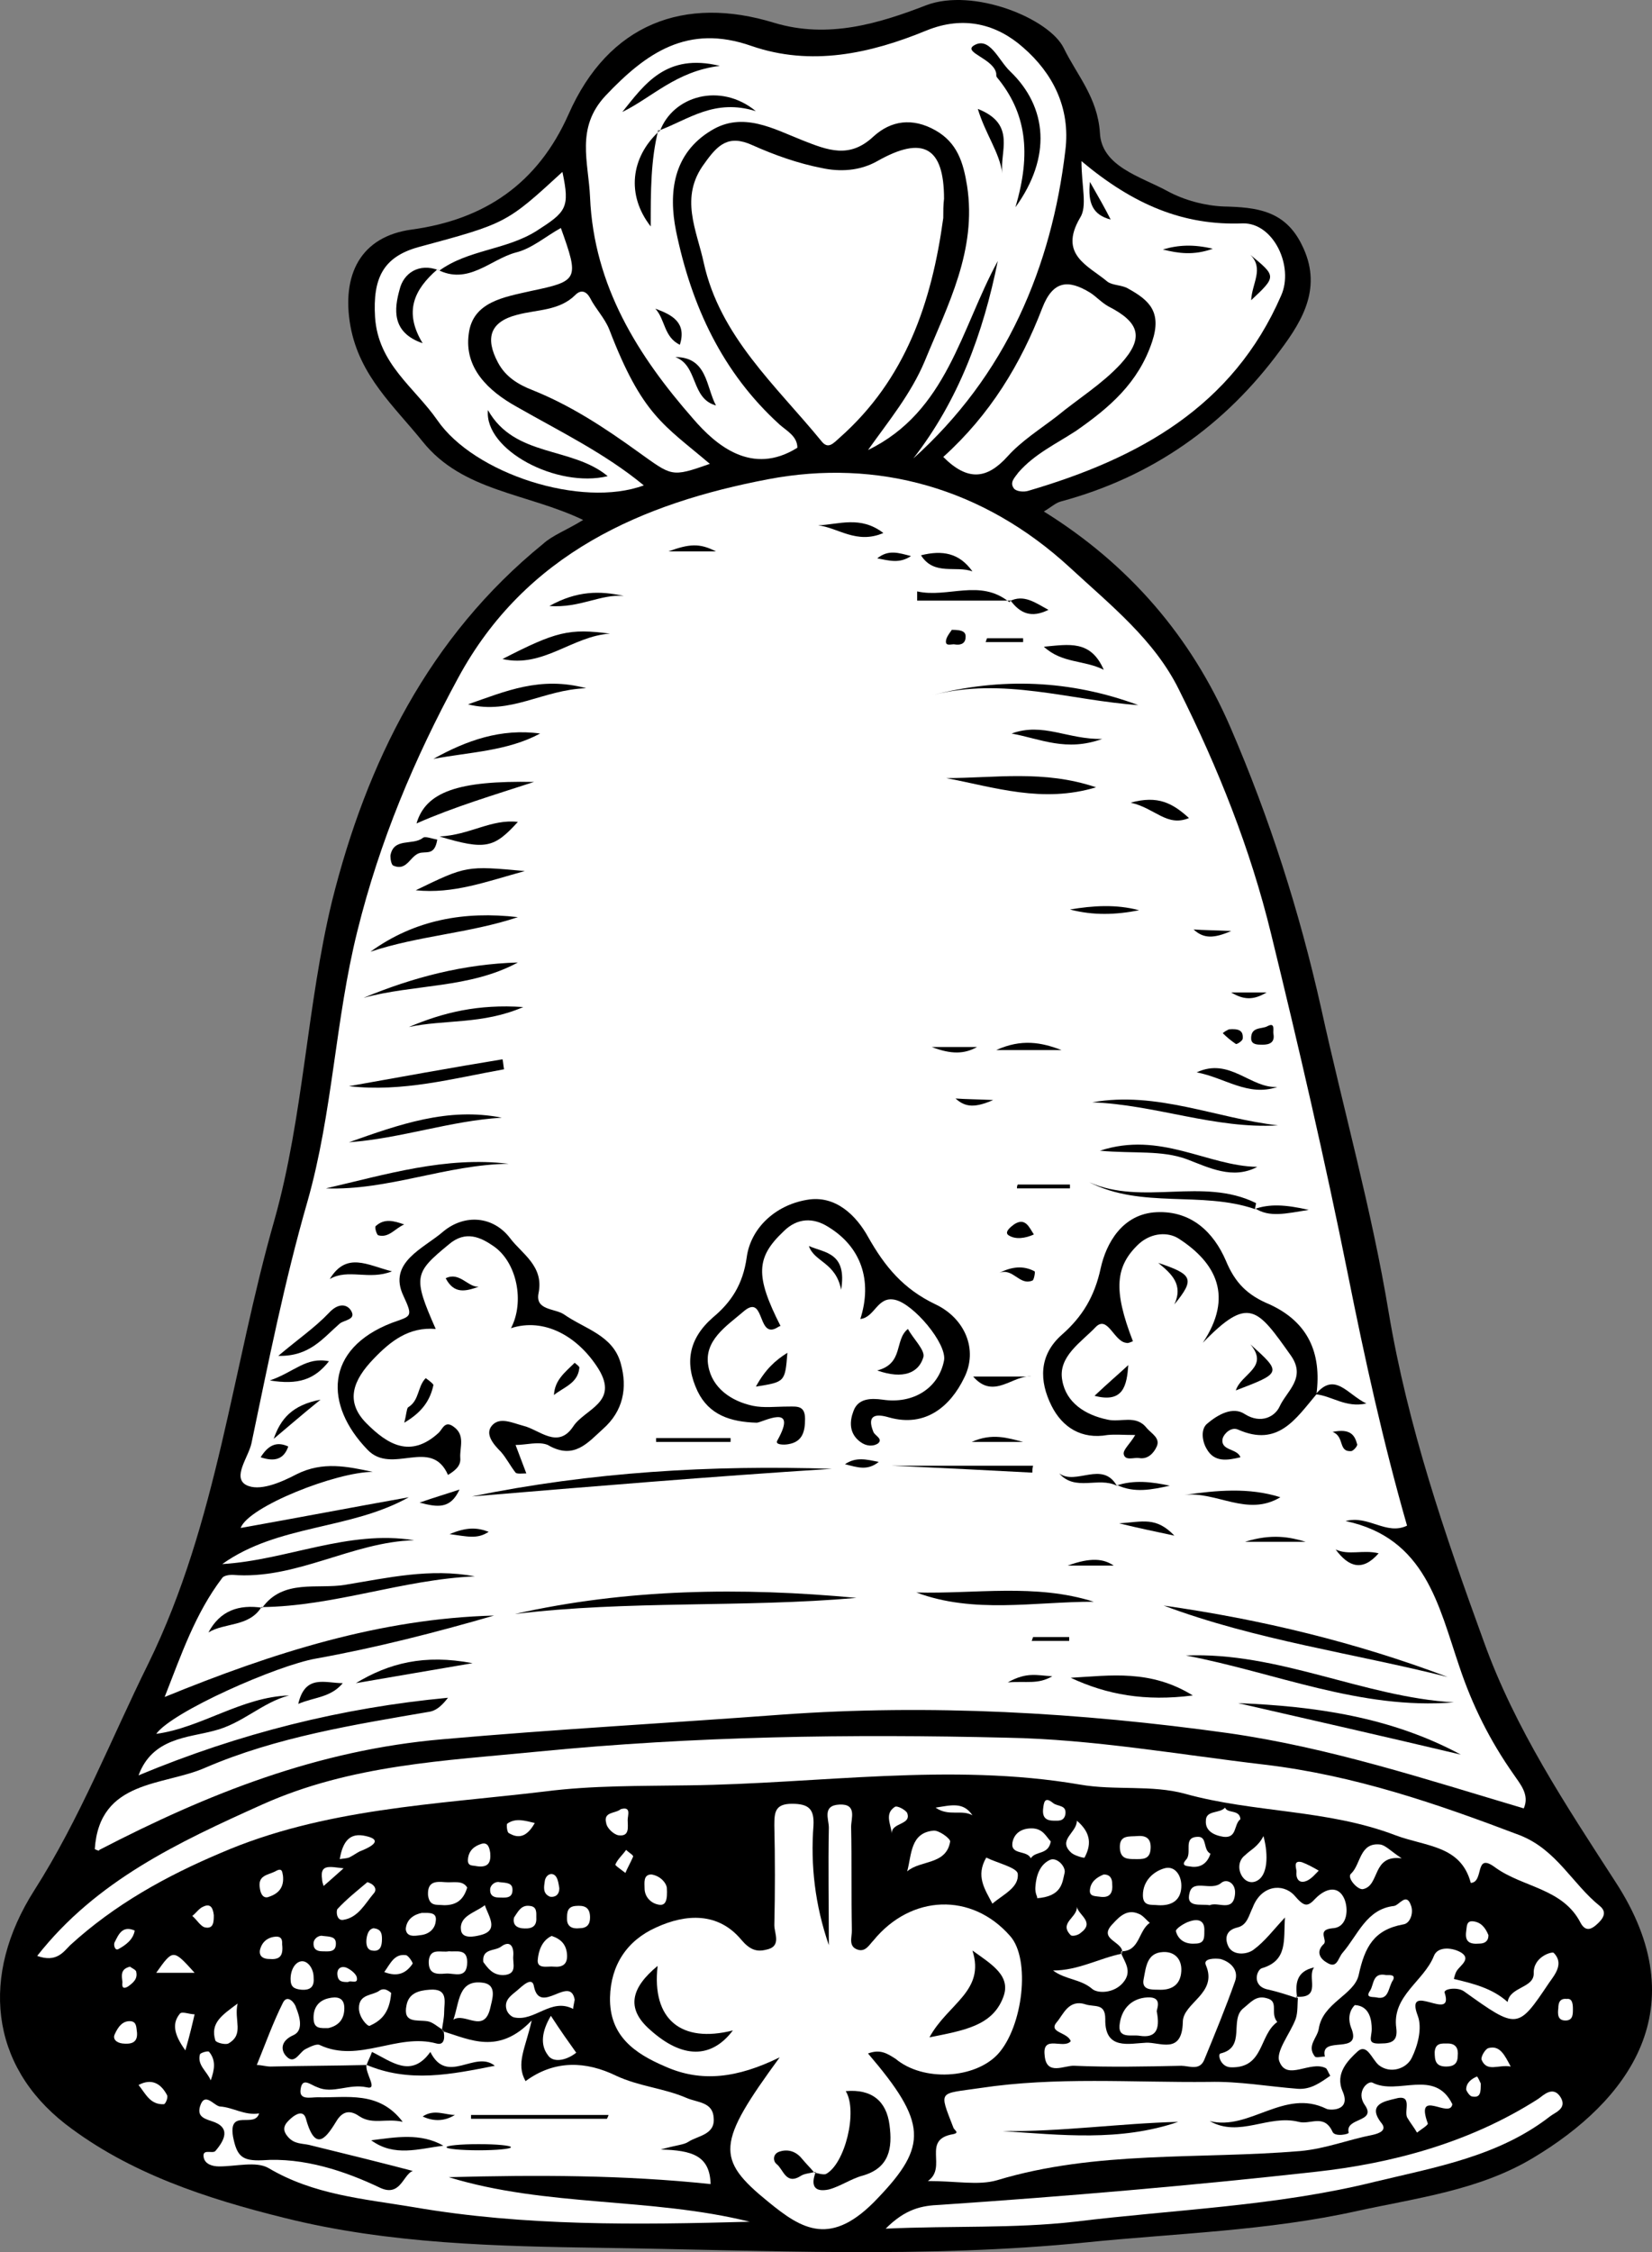 <?xml version="1.0" encoding="UTF-8" standalone="no"?>
<svg
   xmlns:dc="http://purl.org/dc/elements/1.1/"
   xmlns:cc="http://creativecommons.org/ns#"
   xmlns:rdf="http://www.w3.org/1999/02/22-rdf-syntax-ns#"
   xmlns:svg="http://www.w3.org/2000/svg"
   xmlns="http://www.w3.org/2000/svg"
   xmlns:sodipodi="http://sodipodi.sourceforge.net/DTD/sodipodi-0.dtd"
   xmlns:inkscape="http://www.inkscape.org/namespaces/inkscape"
   inkscape:version="1.0 (4035a4f, 2020-05-01)"
   height="293.131"
   width="215.145"
   sodipodi:docname="bell.svg"
   xml:space="preserve"
   viewBox="0 0 215.145 293.131"
   y="0px"
   x="0px"
   id="Layer_1"
   version="1.1"><rect x="0" y="0" width="215.145" height="293.131" fill="#808080" stroke="none"/><defs
   id="defs6377" /><sodipodi:namedview
   inkscape:current-layer="Layer_1"
   inkscape:window-maximized="0"
   inkscape:window-y="25"
   inkscape:window-x="0"
   inkscape:cy="165.97539"
   inkscape:cx="107.84357"
   inkscape:zoom="2.52"
   fit-margin-bottom="0"
   fit-margin-right="0"
   fit-margin-left="0"
   fit-margin-top="0"
   showgrid="false"
   id="namedview6375"
   inkscape:window-height="480"
   inkscape:window-width="820"
   inkscape:pageshadow="2"
   inkscape:pageopacity="0"
   guidetolerance="10"
   gridtolerance="10"
   objecttolerance="10"
   borderopacity="1"
   bordercolor="#666666"
   pagecolor="#ffffff" />
<style
   id="style5974"
   type="text/css">
  .st0{fill:#FFFFFF;}
  .st1{fill:#000000;}
</style>
<g
   transform="translate(-42.156,-34.025)"
   id="g6372">
	<g
   id="g6370">
		<path
   id="path5976"
   d="M 118.1,101.7 C 110.8,98.2 102.4,98 97.2,91.5 93.5,86.9 89,83 87.8,76.5 c -1.2,-6.7 1.3,-11.7 8,-12.6 9.5,-1.3 16.4,-6 20.4,-15 5.2,-11.8 15.1,-15.5 26.8,-11.9 7,2.1 13.6,0.1 19.8,-2.3 6.1,-2.3 16,1.7 17.9,5.6 1.7,3.5 4.4,6.4 4.7,11 0.2,4.4 5.3,5.7 8.8,7.6 2.2,1.2 4.9,1.9 7.3,2 4.3,0.1 8,0.5 10.2,5 2.7,5.4 0.2,9.7 -2.8,13.7 -7.2,9.8 -16.7,16.5 -28.6,19.7 -0.7,0.2 -1.2,0.7 -2.2,1.3 11.1,6.9 19.2,16.3 24.3,28.1 5.1,11.8 9,24 11.8,36.5 2.9,13.2 6.6,26.3 8.8,39.6 2.5,14.9 7.3,28.9 12.4,42.9 4.1,11.4 10.7,21.3 17.1,31.2 10.8,16.5 1.7,28.6 -10.7,36 -7,4.2 -15.1,5.2 -22.9,6.9 -11.7,2.6 -23.6,2.9 -35.4,4.1 -20.9,2.1 -41.9,1 -62.8,0.7 -13.8,-0.2 -27.9,-0.5 -41.5,-3.9 -10.1,-2.5 -20.2,-5.8 -28.5,-12.2 -9.9,-7.7 -11.1,-19.4 -4.1,-30.4 6,-9.4 10,-19.7 14.9,-29.6 9,-18.4 10.9,-38.5 16.4,-57.7 3.8,-13.5 4.2,-27.9 7.5,-41.5 4.5,-18 12.6,-34.4 27.5,-46.5 1.2,-1.1 3.1,-1.8 5.2,-3.1 z"
   class="st1" />
		<path
   id="path5978"
   d="m 54.5,274.7 c 0.6,-9.1 9,-8.2 14.4,-10.6 9.3,-4 19.4,-5.6 29.3,-7.3 0.9,-0.2 1.6,-0.9 2.3,-1.8 -13.8,1.3 -27.1,4.6 -40.3,10.1 1.8,-4.9 6.5,-4.9 9.8,-5.8 3.7,-0.9 6.3,-3.7 9.8,-4.6 -6.2,0.2 -11.4,4.2 -17.3,5 2.1,-2.9 15.7,-8.9 20.8,-9.8 7.8,-1.4 15.6,-3.4 23.2,-5.6 -14.8,0.4 -28.7,4.8 -42.9,10.6 2.2,-5.6 4,-10.9 7.5,-15.5 0.2,-0.3 0.9,-0.4 1.3,-0.4 8.3,0.7 15.6,-4.3 23.7,-4.5 -8.6,-1.4 -16.6,2.6 -25,3.1 7.3,-5.2 16.6,-4.4 24.3,-8.7 -7.3,1.3 -14.6,2.7 -21.9,4 1,-2.8 12.5,-7.3 17.2,-7.3 -3.3,-0.7 -6.5,-1.4 -9.9,0.3 -2.1,1.1 -4.9,2.3 -6.6,1.4 -1.8,-1 0.3,-3.6 0.7,-5.4 2.2,-10.5 4.3,-21.1 7.3,-31.5 3.3,-11.6 3.6,-23.6 6.5,-35.2 2.9,-11.7 7.4,-22.4 13.1,-32.9 8.8,-16.3 24.1,-22.8 40.4,-25.9 14.2,-2.7 28,1.1 39.3,11.5 5.3,4.9 11,9.4 14.2,15.9 5.1,10.2 9.3,20.7 12,31.8 3.6,14.7 7,29.4 10,44.3 2.2,11 4.6,21.9 7.7,32.7 -2.7,1.3 -5,-1.4 -8,-0.6 10.4,2.2 12.1,11 14.8,18.9 1.7,5.1 4,9.7 7.1,14.1 0.8,1.2 2.1,2.6 1.3,4.4 -12.8,-3.8 -25.2,-7.9 -38.5,-9.8 -19.4,-2.7 -38.9,-3.8 -58.2,-2.4 -14.7,1.1 -29.4,1.9 -44.1,3.2 -16.3,1.4 -30.6,7.1 -44.7,14.4 0,0.2 -0.4,0 -0.6,-0.1 z"
   class="st0" />
		<path
   id="path5980"
   d="m 155.2,92.6 c 2.7,-3.8 5.6,-7.3 7.4,-11.6 3,-7.3 6.8,-14.4 5.5,-22.8 -0.5,-3.1 -1.3,-5.6 -4.1,-7.2 -3,-1.7 -5.8,-1.3 -8.1,0.8 -3.1,2.9 -5.9,1.8 -9.2,0.5 -3.8,-1.5 -7.8,-3.8 -11.9,-1.3 -5,3 -5.6,8.1 -4.6,13.1 2,9.7 6,18.4 13.5,25.2 0.9,0.8 2.3,1.5 2.3,3 C 140.1,96 135.4,92 132.4,88.5 125.3,80.4 119.5,71.3 119,59.7 c -0.2,-4.6 -1.9,-9 2,-13.2 5.3,-5.6 10.7,-9.4 19,-6.5 7.8,2.7 15.5,1 22.8,-2 4.9,-2 9.2,-0.8 12.6,2.2 3.8,3.3 6.2,7.8 5.5,13.4 -0.9,7.6 -2.8,14.8 -6,21.6 -3.3,7 -7.9,13.2 -13.8,18.5 5.9,-7.6 9.1,-16.3 11,-25.7 -4.8,8.8 -6.6,19.6 -16.9,24.6 z"
   class="st0" />
		<path
   id="path5982"
   d="m 155.2,301.3 c 7.7,9 7.8,12 1.3,18.8 -6.1,6.5 -9.9,4.1 -14.3,0.5 -6.9,-5.6 -6.7,-7.6 1.5,-18.8 -5.5,2.7 -10.2,3.3 -14.9,1.2 -4,-1.7 -7.3,-4 -7.2,-9 0.1,-4.2 2.2,-7.4 6,-9.1 3.9,-1.8 8.1,-2 11.1,1.6 1.1,1.3 2,1.6 3.2,1.3 2.1,-0.4 1.1,-2.1 1.1,-3.2 0.1,-4.3 0.1,-8.7 0,-13 0,-1.7 0.1,-2.8 2.3,-2.8 2.2,0 2.9,0.7 2.8,2.8 -0.4,5.2 0.2,10.4 2,15.6 0,-5.1 -0.1,-10.2 0,-15.3 0,-1.1 -0.9,-2.9 1.4,-3 2.3,-0.1 1.5,1.8 1.5,2.9 0.1,4.5 0,9 0.1,13.5 0,0.9 -0.5,2.1 0.8,2.5 1,0.3 1.5,-0.7 2,-1.2 4.9,-6 12.8,-6.3 17.8,-0.6 2.7,3 1.7,11.8 -1.6,15.4 -3,3.2 -9.7,3.6 -13.3,0.6 -1.1,-0.7 -2,-1.3 -3.6,-0.7 z"
   class="st0" />
		<path
   id="path5984"
   d="m 47,288.6 c 7.7,-9.8 18.4,-14.8 29.3,-19.7 11.6,-5.2 23.8,-5.7 36,-6.9 20.3,-2 40.6,-2.3 61,-1.8 11.2,0.2 22.4,2.2 33.5,3.5 11.8,1.4 22.5,5.1 33.3,9.2 4.8,1.9 6.8,6.3 10.4,9.2 1.1,0.9 0.3,1.8 -0.5,2.5 -0.7,0.6 -1.4,0.8 -2,-0.3 -2.3,-4.5 -7.5,-4.6 -11.1,-7.2 -2.8,-2.1 -1.4,1.9 -3.2,2 -1.3,-4.9 -5.8,-4.7 -9.8,-6.2 -8.9,-3.4 -18.4,-2.9 -27.4,-5.4 -4.4,-1.2 -9.1,-0.4 -13.7,-1.2 -16.9,-2.9 -34,-0.1 -51,0.1 -6.2,0.1 -12.5,0 -18.7,0.8 -14.2,1.7 -28.8,2.2 -42.2,8 -7.1,3 -13.8,6.7 -19.6,12 -0.9,0.9 -1.8,2.3 -4.3,1.4 z"
   class="st0" />
		<path
   id="path5986"
   d="m 165,62.4 c -1.5,11 -4.9,21 -13.5,28.6 -0.8,0.7 -1.5,1.6 -2.4,0.4 -5.9,-7.2 -13.2,-13.6 -15.3,-23.2 -0.9,-4.2 -3.2,-8.5 0.1,-12.9 1.7,-2.4 3.1,-3.8 6.2,-2.4 2.9,1.3 6,2.4 9.1,3 2.3,0.5 4.9,0.4 7.2,-0.9 6,-3.4 8.7,-1.8 8.7,4.9 -0.1,0.8 -0.1,1.6 -0.1,2.5 z"
   class="st0" />
		<path
   id="path5988"
   d="m 89.9,302.8 c -4.2,0.1 -8.3,0.1 -12.5,0.2 -0.6,0 -1.2,-0.2 -1.8,-0.2 1.1,-2.7 2.1,-5.5 3.4,-8.1 0.6,-1.2 1.6,0.1 1.7,0.6 0.5,1.2 1,3 -0.3,3.6 -1.6,0.7 -1.7,1.8 -1.1,2.6 1.2,1.5 1.8,-0.4 2.7,-0.8 0.6,-0.3 1.4,-0.7 1.8,-0.5 5.1,2.4 10.1,-1.6 15.2,-0.2 1.1,0.3 1.1,-0.9 0.9,-1.7 l -0.1,0.1 c 3.6,1.1 7.3,3.1 11.6,-1.4 -0.8,3.6 -2.1,5.6 -0.8,7.9 3.8,-2.8 7.9,-2.6 11.8,-0.7 3,1.4 6.2,1.6 9.2,2.9 1.4,0.6 3.4,0.5 3.5,2.6 0.2,2.2 -2.1,2.3 -3.3,3.1 -0.6,0.4 -1.5,0.4 -3.6,1 4.1,0.1 6.4,0.8 6.5,4.5 -11.3,-1.2 -22.7,-1.2 -34.1,-0.9 12.7,3.9 26.3,2.6 39.2,5.8 -14.7,0.4 -29.3,0.6 -43.8,-1.9 -6.6,-1.1 -13,-1.6 -18.9,-5.1 -1.6,-0.9 -4.2,-0.2 -6.4,-0.2 -0.9,0 -1.8,-0.3 -2,-1.1 -0.3,-1.3 1.1,-0.5 1.5,-0.9 1.2,-1.4 2.1,-3.1 -0.5,-3.9 -1.3,-0.4 -1.8,-0.8 -1.5,-1.9 0.6,-2 1.8,-0.1 2.6,0 1.7,0.1 3.2,1.2 5.1,0.9 -0.6,2 -4,-0.7 -3.4,3 0.5,2.6 1.2,3.2 3.8,3.1 5.4,-0.4 10.8,1.4 15.4,3.6 3.3,1.5 3,-3.6 5.4,-1.9 -4.9,-1.3 -9.8,-2.5 -14.7,-3.7 -0.9,-0.2 -1.9,-0.1 -2.7,-1 -1,-1.1 -0.4,-1.8 0.4,-2.5 0.7,-0.6 1.6,-1 1.9,0.1 1.3,4.7 2.8,2.2 4.1,0.1 0.9,-1.3 1.9,-1.1 2.9,-0.4 1.7,1.1 3.5,0.2 5.6,0.7 -3.1,-4.1 -7.3,-3.1 -11.1,-3.2 -0.9,0 -2.4,0.4 -2.2,-1 0.2,-1.7 1.3,-0.6 2.2,-0.3 2,0.9 4.1,-0.5 6.4,0 1.6,0.4 -0.3,-1.9 0,-3 4.3,1 8.8,0.6 13.2,0.8 -4.6,-0.3 -8.9,-0.1 -13.2,-0.7 z"
   class="st0" />
		<path
   id="path5990"
   d="m 211.1,294.1 c -1.2,-0.4 -2.4,-0.8 -3.7,-1.1 -2.3,-0.4 -1.6,-2.6 -0.9,-2.8 3.4,-1 2.8,-3.7 3,-6.6 -1.5,1.6 -2.6,3.1 -4.1,4.2 -0.8,0.6 -2.5,0.8 -3.2,-0.3 -0.5,-0.9 -0.6,-2.2 1.1,-2.6 1.3,-0.3 1.5,-1.6 2,-2.6 1.1,-2.9 3.9,-3.2 5.4,-1.6 1.3,1.5 1.7,1.6 2.8,0.4 1.3,-1.3 2.9,-1.7 3.7,0 0.6,1.3 0.5,3.8 -1.5,3.9 -2.2,0.2 -0.5,1.6 -1.2,2.1 -1,1 -0.4,1.9 0.5,2.4 1.3,0.8 1.4,-0.6 2,-1.3 2,-2.3 3.1,-5.7 6.7,-6.1 0.7,-0.1 1.6,-1.8 2.2,-0.1 0.4,1 -0.1,2.4 -1,2.5 -3.8,0.7 -5,2.9 -5.8,6.6 -0.6,2.6 -4.7,3.6 -5.2,7 -0.2,1.2 -1.6,2.2 -0.5,3.6 0.2,0.2 0.8,0 1.3,0 -0.7,-2.9 5,0 3.4,-3.8 -0.3,-0.8 -0.4,-2 0.5,-2.9 2,0.1 2.2,2.1 2.2,3.1 0,1.2 -0.7,2 1.2,1.9 1.5,0 2.2,-0.4 2,-2 -0.6,-4.2 3.6,-6.1 4.9,-9.4 0.5,-1.3 2.5,-1.1 3.6,-0.4 1.2,0.8 -0.1,1.6 -0.6,2.3 -0.2,0.3 -0.3,0.7 -0.4,1.1 2.5,0.6 5,1.2 7,3 0.3,-2 3.4,-1.8 3.4,-3.7 -0.1,-2.2 2.4,-2.9 2.6,-2.7 1.4,1.4 0.1,2.9 -0.6,3.9 -4.1,6.1 -4.1,6.1 -11.1,1.1 -0.9,-0.6 -2.7,-0.3 -2.5,0.2 1.3,4 -5.3,-1.7 -3.5,3 0.6,1.6 0,3.9 -0.8,5.5 -0.7,1.4 -2.8,2.1 -4.3,0.9 -0.9,-0.8 -1.5,-2.8 -2.7,-1.8 -1.3,1.2 -3,2.9 -2,5.2 1.2,2.7 -1.8,2.5 -2.1,2.3 -5.5,-2.7 -10,2.9 -15.2,1.6 3.9,2.2 7.6,-0.9 11.6,0.1 1.5,0.4 3.3,-1.1 4.4,1.3 0.3,0.7 2.2,0.3 2.1,0.1 -0.5,-2 3.7,-1.3 2.1,-3.6 -1.2,-1.7 0.4,-3.2 1,-2.9 3.3,1.7 8.1,-1.9 10.4,2.8 -0.3,2 -4.9,-2.2 -3.2,2.5 0.1,0.2 -0.9,0.8 -1.4,1.2 -0.4,-0.7 -0.9,-1.3 -1.3,-2 -0.4,-0.9 0.8,-3.1 -1.6,-2.4 -1.2,0.3 -3.7,0.7 -1.7,3.2 0.7,0.9 -0.3,1.3 -1.2,1.5 -3.1,0.6 -6.1,1.8 -9.4,2.1 -13.2,1.1 -26.6,-0.1 -39.5,3.8 -2.4,0.7 -5.3,0.1 -9,0.1 2.6,-1.8 -0.9,-5.4 3.3,-6.1 0.9,-0.2 0.1,-0.5 0,-0.9 -1.9,-4.9 -1.9,-4.3 3.5,-5.1 9.9,-1.5 19.8,-0.7 29.8,-0.8 3.9,-0.1 7.7,0.6 11.6,0.9 1.7,0.1 2.9,-0.8 4.2,-1.7 -0.3,-0.5 -0.4,-0.9 -0.6,-1 -2,-1 -5,1.7 -6,-0.8 -0.6,-1.3 1.4,-3.7 2.1,-5.6 0.3,-0.9 0.2,-1.9 0.3,-2.9 0.5,-0.4 0.9,-0.8 1,-1.4 -0.4,0.6 -0.7,1.1 -1.1,1.6 z"
   class="st0" />
		<path
   id="path5992"
   d="m 183,55 c 6.8,5.7 13.3,8.4 21,8.1 4,-0.1 6.7,5.6 5,9.4 -6.3,14.5 -18.6,21.2 -32.9,25.4 -0.6,0.2 -1.6,0.1 -1.9,-0.3 -0.6,-0.8 0.1,-1.4 0.6,-2.1 2.1,-2.4 4.9,-3.7 7.5,-5.4 4.3,-3 8.1,-6.2 9.9,-11.6 1.3,-3.9 -0.4,-5.4 -3.1,-6.9 -0.8,-0.5 -2,-0.4 -2.7,-0.9 -2.5,-2.1 -6.4,-3.5 -3.6,-8.3 1,-1.5 0.2,-4.1 0.2,-7.4 z"
   class="st0" />
		<path
   id="path5994"
   d="m 99.1,69.1 c 4,2.1 6.9,-1.3 10.2,-2.2 2.1,-0.5 3.9,-2.1 5.9,-3.2 2.4,6.7 2.3,6.9 -3.9,8.2 -3.5,0.8 -7.6,1.4 -8.1,5.6 -0.6,4.4 2.5,7.4 6.3,9.5 5.6,3.2 11.4,6 16.5,10.2 -8.1,3 -22.1,-1.5 -26.9,-8.5 -3,-4.3 -7.7,-7.3 -8.1,-13.4 -0.3,-5 1,-7.8 5.6,-9.1 11.5,-3.1 11.5,-3.1 18.8,-9.8 1,4.7 0.5,5.2 -3.4,7.7 -4,2.5 -8.9,2.4 -12.7,5.2 -2.9,0.7 -4.6,2.3 -4.2,6.3 -0.2,-3.9 1.5,-5.5 4,-6.5 z"
   class="st0" />
		<path
   id="path5996"
   d="m 157.5,324.1 c 2.6,-2.6 4.7,-3 7.1,-3.1 16.3,-1.1 32.7,-2.5 48.9,-4.3 10,-1.1 20.1,-3.8 29,-9.5 0.6,-0.4 1.9,-1.8 2.9,-0.2 0.9,1.5 -0.8,2 -1.4,2.5 -6.7,5.2 -14.9,6.6 -22.8,8.5 -12.9,3.2 -26.1,3.6 -39.1,5.2 -8,0.9 -15.8,0.5 -24.6,0.9 z"
   class="st0" />
		<path
   id="path5998"
   d="m 134.6,94.4 c -5.1,1.8 -4.9,1.6 -9.4,-1.6 -4.3,-3.1 -8.7,-6 -13.7,-8 -1.8,-0.7 -3.5,-1.7 -4.5,-3.6 -1.7,-3.2 -1,-5.3 2.5,-6.2 2.6,-0.7 5.5,-0.5 7.6,-2.6 0.7,-0.7 1.4,-0.5 1.9,0.4 0.7,1.4 1.9,2.6 2.5,4.1 4.3,11.2 7.1,12.4 13.1,17.5 z"
   class="st0" />
		<path
   id="path6000"
   d="m 165,93.5 c 6.1,-5.5 10.1,-12.1 12.9,-19.4 1.4,-3.6 3.4,-3.7 6.2,-2 0.8,0.5 1.5,1.3 2.4,1.8 4.1,2.1 4.7,4.1 1.6,7.5 -2.4,2.6 -5.5,4.5 -8.3,6.8 -2.2,1.7 -4.6,3.2 -6.4,5.2 -2.7,3 -5.2,3.3 -8.4,0.1 z"
   class="st0" />
		<path
   id="path6002"
   d="m 181.6,299.7 c -0.4,-1.2 -3,-1.1 -1.8,-2.5 0.8,-0.9 1.5,-3 3.7,-2.3 1.2,0.4 2.6,-0.2 2.6,1.9 -0.1,4.1 3.1,3.2 5.3,3.1 1.8,-0.1 4.7,1.6 4.8,-2.7 0,-2.5 4.6,-3.7 3,-7.4 -0.4,-0.9 1.2,-0.9 1.9,-0.8 1.4,0.4 2.4,1.5 1.9,2.9 -1.2,3.4 -2.6,6.8 -4,10.2 -0.6,1.5 -2,0.8 -3,0.8 -4.6,0.1 -9.3,0.2 -13.9,0 -1.3,-0.1 -3.7,1.4 -3.9,-1.4 -0.3,-2.7 2.5,-0.7 3.4,-1.8 z"
   class="st0" />
		<path
   id="path6004"
   d="m 208.5,297.2 c -2.4,1.7 -1.7,6 -6,5.9 -1.4,0 -1.8,-1.7 -1.4,-1.8 3.4,-0.8 1.1,-4.4 3,-5.9 0.9,-0.7 1.6,-1.7 3,-1.3 1.7,0.4 0.4,1.9 1.4,3.1 z"
   class="st0" />
		<path
   id="path6006"
   d="m 188.1,288.1 c 0.5,1.3 1.6,2.5 0.3,4 -1.2,1.4 -3.3,1.4 -4,0.8 -1.5,-1.3 -3.5,-1.2 -5.1,-2.4 3.3,0 6,-1.6 9,-2.2 z"
   class="st0" />
		<path
   id="path6008"
   d="m 117,294.3 c -0.1,0.6 -0.2,0.9 -0.2,1.2 -2.9,-1.5 -5,1.7 -7.7,1.1 -0.4,-0.1 -0.9,-0.6 -1,-1.1 -0.3,-1.2 0.7,-1.8 1.4,-2.4 0.7,-0.6 2,-1.9 2.2,-0.5 0.8,3.8 4.7,-1.6 5.3,1.7 z"
   class="st0" />
		<path
   id="path6010"
   d="m 192.8,295.8 c 0.5,2.5 -0.2,3.5 -2.2,3.2 -1.1,-0.2 -3,0.5 -2.6,-1.7 0.3,-1.9 1.6,-3.2 3.6,-3.3 2,-0.1 1.2,1.5 1.2,1.8 z"
   class="st0" />
		<path
   id="path6012"
   d="m 101.2,296.9 c 0.8,-2.2 0.6,-5.3 3.9,-4.8 1.9,0.3 1.1,2.3 0.9,3.3 -0.8,3.4 -3.3,0.5 -4.8,1.5 z"
   class="st0" />
		<path
   id="path6014"
   d="m 193,293 c -1,0 -2.2,0 -1.9,-1.4 0.3,-1.5 0.4,-3.4 2.5,-3.5 1.5,-0.1 2.5,0.9 2.4,2.5 -0.1,1.8 -1.3,2.5 -3,2.4 z"
   class="st0" />
		<path
   id="path6016"
   d="m 99.8,298.2 c -0.7,-0.4 -1.3,-1 -2,-1.1 -1.4,-0.2 -3.2,0.3 -2.7,-2.1 0.3,-1.5 1.5,-1.9 3,-2 2.5,-0.2 1.9,1.6 1.9,2.9 0,0.8 -0.2,1.6 -0.3,2.4 0,0 0.1,-0.1 0.1,-0.1 z"
   class="st0" />
		<path
   id="path6018"
   d="m 193,282 c -0.9,-0.1 -2,0.2 -2,-1.3 0,-1.9 1.4,-3.1 2.8,-3.5 1.4,-0.4 2.3,1 2.2,2.5 -0.1,1.7 -1.3,2.4 -3,2.3 z"
   class="st0" />
		<path
   id="path6020"
   d="m 160.3,277.6 c 0.6,-2.2 0.4,-5 3.4,-5.3 0.7,-0.1 2.2,1 2.2,1.4 -0.5,3.1 -3.9,2.4 -5.6,3.9 z"
   class="st0" />
		<path
   id="path6022"
   d="m 171.4,281.8 c -1,-1.9 -2.2,-3.6 -0.8,-6 1.4,0.7 4,1.3 4.1,2.1 0.2,1.8 -1.9,2.7 -3.3,3.9 z"
   class="st0" />
		<path
   id="path6024"
   d="m 224.7,275.9 c -3.9,-0.5 -2.8,3.5 -5,4 -0.7,0.2 -2.2,-1.5 -1.6,-2 1.3,-1.2 1.1,-4.1 3.8,-3.8 0.7,0.1 1.3,0.8 2.8,1.8 z"
   class="st0" />
		<path
   id="path6026"
   d="m 188.3,288.2 c 0.2,-1.5 -3.3,-1.7 -1.2,-3.8 0.9,-1 1.9,-1.9 3.3,-1.3 0.6,0.2 1,0.8 1.5,1.2 -1.5,1 -1.3,3.7 -3.7,3.7 -0.1,0.1 0.1,0.2 0.1,0.2 z"
   class="st0" />
		<path
   id="path6028"
   d="m 199.7,282 c -1.2,-0.2 -3.2,0.4 -2.6,-1.7 0.5,-1.7 2.8,-0.1 4.1,-1.2 0.7,-0.6 1.9,0 1.8,1.4 -0.2,2.5 -2.2,1 -3.3,1.5 z"
   class="st0" />
		<path
   id="path6030"
   d="m 113.9,296.4 c 1.3,2 2.3,3.4 3.3,4.8 -1.4,1.1 -3.1,1.3 -3.7,0.3 -1,-1.3 -0.8,-3.1 0.4,-5.1 z"
   class="st0" />
		<path
   id="path6032"
   d="m 177.1,281.1 c 0.4,0 -0.2,-0.4 -0.1,-1.5 0.1,-1.5 0.6,-2.9 1.9,-3.5 0.9,-0.4 2.1,0.9 1.9,1.7 -0.3,1.2 -0.3,3.1 -3.7,3.3 z"
   class="st0" />
		<path
   id="path6034"
   d="m 100.6,288 c 1,0.1 2.4,-0.4 2.4,1.4 0,2.3 -1.7,1.4 -2.8,1.5 -1.2,0.1 -2.3,0.1 -2.2,-1.7 0.2,-1.7 1.6,-1 2.6,-1.2 z"
   class="st0" />
		<path
   id="path6036"
   d="m 206.7,273 c 0.7,2.6 0.5,5.1 -0.8,5.8 -1.8,1 -3.3,-2 -1.6,-3.3 0.7,-0.7 1.7,-1.1 2.4,-2.5 z"
   class="st0" />
		<path
   id="path6038"
   d="m 93.1,293.4 c -0.2,2.8 -1.5,3.7 -2.8,4.3 -0.3,0.1 -1.4,-1.1 -1.4,-2.3 0,-1.9 1.8,-1.6 2.7,-2.3 0.8,-0.5 1.5,0.4 1.5,0.3 z"
   class="st0" />
		<path
   id="path6040"
   d="m 179,273.7 c -0.3,1.8 -2,1.2 -2.6,2.2 -0.5,-1.1 -2.6,-0.4 -2.4,-2 0.2,-1.2 1.1,-1.9 2.5,-1.9 1.5,0 1.9,1.1 2.5,1.7 z"
   class="st0" />
		<path
   id="path6042"
   d="m 84.9,298 c -1,0 -1.8,0.1 -1.9,-1.1 -0.1,-1.5 0.6,-2.5 2,-2.8 0.9,-0.2 2,-0.2 2,1.3 0,1.5 -0.8,2.3 -2.1,2.6 z"
   class="st0" />
		<path
   id="path6044"
   d="m 103,279.7 c -0.5,1.7 -1.5,2.3 -3,2.3 -1,-0.1 -1.9,0.2 -2.1,-1.3 -0.1,-1.8 1,-1.8 2.2,-1.7 1.1,0.1 2.3,-0.3 2.9,0.7 z"
   class="st0" />
		<path
   id="path6046"
   d="m 105.1,289.4 c -0.2,-1.8 1.5,-1.4 2.3,-2 1.2,-0.9 1.7,0 1.6,1.2 -0.1,1 0.6,2.4 -1.3,2.5 -1.4,0 -2,-0.9 -2.6,-1.7 z"
   class="st0" />
		<path
   id="path6048"
   d="m 203.7,270.8 c -0.9,0.7 -0.4,2.5 -2.2,2.3 -1.3,-0.2 -2.4,-0.8 -2.3,-2.1 0,-1.4 1.8,-0.9 2.5,-1.7 0.3,0.8 1.9,0.2 2,1.5 z"
   class="st0" />
		<path
   id="path6050"
   d="m 114,286 c 1.2,0.4 1.9,1.1 2,2.4 0.1,1.3 -0.6,1.7 -1.7,1.6 -0.8,-0.1 -2.3,0.4 -2.1,-1 0.1,-1 0.5,-2.4 1.8,-3 z"
   class="st0" />
		<path
   id="path6052"
   d="m 105.3,282 c 0.5,1.5 1.9,3.3 -0.6,3.9 -0.8,0.2 -2.3,0.5 -2.5,-0.6 -0.3,-1.9 1.8,-2.3 3.1,-3.3 z"
   class="st0" />
		<path
   id="path6054"
   d="m 90,279 c 1,0.3 1.3,1 0.8,1.5 -1.1,1.3 -2,3.1 -3.9,3.4 -0.9,0.2 -1,-1.1 -0.8,-1.4 1.2,-1.3 2.6,-2.4 3.9,-3.5 z"
   class="st0" />
		<path
   id="path6056"
   d="m 190,276 c -1,0 -1.9,0 -2,-1.4 -0.1,-1.8 1.2,-1.5 2.3,-1.6 1.2,-0.1 1.8,0.4 1.7,1.7 -0.1,1.4 -1.1,1.3 -2,1.3 z"
   class="st0" />
		<path
   id="path6058"
   d="m 73.1,294.8 c -0.5,2.2 0.9,4 -1.2,5.2 -0.4,0.2 -1.6,-0.1 -1.7,-0.4 -0.7,-2.3 0.9,-3.3 2.9,-4.8 z"
   class="st0" />
		<path
   id="path6060"
   d="m 182.4,271 c 2,1.7 1.8,3.3 1,4.8 0,0.1 -1.2,-0.2 -1.7,-0.6 -1.9,-1.7 0.7,-2.6 0.7,-4.2 z"
   class="st0" />
		<path
   id="path6062"
   d="m 67.5,290.8 c -2.1,0 -3.6,0 -5,0 2.2,-3.1 2.2,-3.1 5,0 z"
   class="st0" />
		<path
   id="path6064"
   d="m 86.4,276 c 0.4,-2.3 1.3,-3.5 3.4,-3 1.8,0.4 1.5,1.1 -0.8,2 -0.4,0.2 -0.8,0.5 -1.2,0.7 -0.3,0.2 -0.7,0.2 -1.4,0.3 z"
   class="st0" />
		<path
   id="path6066"
   d="m 129,279.7 c 0.1,1.6 -0.1,2.5 -1.2,2.2 -0.9,-0.2 -1.7,-1 -1.7,-2.1 0,-0.7 -0.2,-1.8 0.9,-1.8 1.2,0.2 1.9,1.1 2,1.7 z"
   class="st0" />
		<path
   id="path6068"
   d="m 83,291.4 c 0.1,1.1 -0.3,1.7 -1.6,1.6 -1,-0.1 -1.4,-0.4 -1.4,-1.4 0,-1.2 0.6,-2.2 1.4,-2.3 0.8,-0.1 1.6,0.9 1.6,2.1 z"
   class="st0" />
		<path
   id="path6070"
   d="m 199.8,275.3 c -0.4,1.2 -1.2,1.8 -2.4,1.7 -0.4,-0.1 -1.6,0 -0.8,-0.9 0.9,-0.9 -0.5,-3 1.6,-3 1.2,0 0.6,1.7 1.6,2.2 z"
   class="st0" />
		<path
   id="path6072"
   d="m 97.1,283 c 1,0 2,-0.1 1.8,1.1 -0.1,1 -0.9,1.7 -2,1.8 -0.7,0.1 -1.8,0.3 -1.9,-0.8 0.1,-1.3 1.1,-1.9 2.1,-2.1 z"
   class="st0" />
		<path
   id="path6074"
   d="m 199,285.4 c 0,0.9 0,1.6 -1.2,1.6 -1.3,0.1 -2.2,-0.5 -2.5,-1.6 -0.1,-0.3 1.1,-1.1 1.8,-1.3 0.9,-0.3 2,-0.3 1.9,1.3 z"
   class="st0" />
		<path
   id="path6076"
   d="m 123,269.5 c 1.4,-0.4 0.9,0.8 0.9,1.4 0,0.9 0.3,2.2 -1.2,2 -0.6,-0.1 -1.5,-0.9 -1.6,-1.6 -0.4,-1.5 1.2,-1.2 1.9,-1.8 z"
   class="st0" />
		<path
   id="path6078"
   d="m 232,301.6 c 0,1 -0.5,1.4 -1.5,1.4 -1.4,0 -1.5,-0.8 -1.5,-1.9 0.1,-1.2 0.9,-1.1 1.7,-1.1 1.1,0 1.4,0.7 1.3,1.6 z"
   class="st0" />
		<path
   id="path6080"
   d="m 66.3,300.9 c -1.6,-2.2 -1.7,-3.6 -0.7,-4.8 0.3,-0.3 1.2,0.1 1.9,0.1 -0.3,1.3 -0.6,2.6 -1.2,4.7 z"
   class="st0" />
		<path
   id="path6082"
   d="m 117.6,285 c -0.9,0.1 -1.6,-0.2 -1.6,-1.2 0,-0.8 0,-1.6 1.1,-1.7 1.1,-0.1 1.9,0.1 1.9,1.5 0,0.9 -0.4,1.4 -1.4,1.4 z"
   class="st0" />
		<path
   id="path6084"
   d="m 79,278.1 c 0.2,1.6 -0.6,2.4 -1.8,2.8 -0.7,0.3 -1.1,-0.3 -1.2,-1.1 -0.3,-1.7 1,-1.7 2,-2.2 1,-0.6 0.9,0.2 1,0.5 z"
   class="st0" />
		<path
   id="path6086"
   d="m 60.2,305.4 c 1.7,-0.9 2.9,-0.2 3.7,1.3 0.2,0.3 -0.2,1.2 -0.4,1.2 -1.8,0.1 -2.4,-1.4 -3.3,-2.5 z"
   class="st0" />
		<path
   id="path6088"
   d="m 185.9,278 c 0.8,0 1.1,0.5 1.1,1.2 0.1,1.1 -0.2,1.9 -1.6,1.7 -0.6,-0.1 -1.4,0 -1.3,-0.9 0.1,-1 0.8,-1.6 1.8,-2 z"
   class="st0" />
		<path
   id="path6090"
   d="m 109.1,283.6 c 0.5,-0.7 0.9,-1.7 2.1,-1.5 0.9,0.1 0.8,0.9 0.8,1.5 0.1,1.4 -0.9,1.5 -1.9,1.4 -0.7,-0.1 -1.2,-0.5 -1,-1.4 z"
   class="st0" />
		<path
   id="path6092"
   d="m 236,285.9 c 0,0.8 -0.5,1.1 -1.2,1.1 -1.2,0.1 -1.9,-0.2 -1.7,-1.6 0.1,-0.6 0,-1.4 0.9,-1.3 1,0.1 1.6,0.8 2,1.8 z"
   class="st0" />
		<path
   id="path6094"
   d="m 78.9,287.1 c 0.2,1.7 -0.5,2 -1.7,1.9 -0.7,0 -1.3,-0.3 -1.2,-1.1 0.2,-1 0.9,-1.7 2,-1.8 1,-0.1 0.9,0.7 0.9,1 z"
   class="st0" />
		<path
   id="path6096"
   d="m 223.6,291.7 c -0.7,1 -0.5,2.7 -2.2,2.3 -0.5,-0.1 -1.5,0.1 -0.8,-0.9 0.5,-0.8 0.3,-2.4 2.1,-2 0.4,0 1.2,-0.1 0.9,0.6 z"
   class="st0" />
		<path
   id="path6098"
   d="m 104.1,276.9 c -0.3,-0.1 -1.1,0.1 -1,-0.9 0.1,-1.1 0.8,-1.7 1.8,-2 0.8,-0.2 1,0.5 1.1,1.2 0.1,1.2 -0.2,2 -1.9,1.7 z"
   class="st0" />
		<path
   id="path6100"
   d="m 60,298.6 c 0.1,1.4 -0.9,1.5 -1.9,1.4 -0.8,-0.1 -1.3,-0.6 -1,-1.2 0.4,-0.9 1,-1.8 2.1,-1.7 0.8,0.1 0.7,0.9 0.8,1.5 z"
   class="st0" />
		<path
   id="path6102"
   d="m 238.9,303 c -1.6,-0.3 -3.1,0.8 -3.8,-0.9 -0.1,-0.4 0.5,-1.4 0.9,-1.5 1.5,-0.4 2.1,0.9 2.9,2.4 z"
   class="st0" />
		<path
   id="path6104"
   d="m 180.9,270.2 c -0.2,0.9 -0.9,0.8 -1.5,0.8 -1,0 -1.5,-0.4 -1.4,-1.5 0.1,-0.9 0.2,-1.7 1.3,-0.8 0.6,0.5 1.8,0.2 1.6,1.5 z"
   class="st0" />
		<path
   id="path6106"
   d="m 158.3,272.7 c -0.1,-1.2 -1,-2.6 0.4,-3.5 0.3,-0.2 1.4,0.4 1.6,0.8 0.6,1.6 -2.1,1.2 -2,2.7 z"
   class="st0" />
		<path
   id="path6108"
   d="m 111.8,271.3 c -1,1.8 -2.1,2.1 -3.4,1.3 -0.2,-0.1 -0.3,-1 -0.2,-1.2 1.1,-0.8 2.3,-0.4 3.6,-0.1 z"
   class="st0" />
		<path
   id="path6110"
   d="m 70,283.3 c 0,0.8 0,1.8 -1.1,1.6 -0.6,-0.1 -1.1,-1 -1.7,-1.5 0.5,-0.4 0.9,-1 1.4,-1.2 1,-0.5 1.3,0.2 1.4,1.1 z"
   class="st0" />
		<path
   id="path6112"
   d="m 92.2,290.7 c 0.8,-1.1 1.3,-2.4 2.8,-2.2 0.3,0 0.9,0.9 0.9,1.1 -0.8,1.2 -1.9,1.8 -3.7,1.1 z"
   class="st0" />
		<path
   id="path6114"
   d="m 182.4,282.2 c 0.2,1.1 2.4,2 0.5,3.4 -0.3,0.3 -1.1,0.5 -1.3,0.3 -1.6,-1.6 0.9,-2.3 0.8,-3.7 z"
   class="st0" />
		<path
   id="path6116"
   d="m 168.8,270.3 c -1.4,-0.8 -3.1,0.2 -4.8,-1 2,-0.3 3.6,-0.8 4.8,1 z"
   class="st0" />
		<path
   id="path6118"
   d="m 213.9,277.5 c -0.5,0.5 -0.9,1 -1.5,1.3 -1.1,0.5 -1.5,-0.3 -1.4,-1.2 0,-0.4 -0.5,-1.5 0.7,-1.2 0.8,0.3 1.5,0.7 2.2,1.1 z"
   class="st0" />
		<path
   id="path6120"
   d="m 113.8,280.9 c -1,-0.4 -0.8,-1.3 -0.7,-2 0.1,-0.8 0.8,-1.2 1.3,-0.8 0.4,0.3 0.5,1.1 0.6,1.7 0,0.8 -0.5,1.2 -1.2,1.1 z"
   class="st0" />
		<path
   id="path6122"
   d="m 84.2,286 c 1,0.1 1.7,0.1 1.7,1 0,1.2 -1,1 -1.8,1 -0.8,0 -1.2,-0.4 -1.1,-1.2 0.2,-0.7 0.9,-0.9 1.2,-0.8 z"
   class="st0" />
		<path
   id="path6124"
   d="m 247,295.5 c 0,0.7 0,1.4 -0.8,1.5 -1.2,0.1 -1.2,-0.8 -1.1,-1.6 0,-0.7 0.2,-1.3 1.1,-1.2 0.7,-0.1 0.8,0.6 0.8,1.3 z"
   class="st0" />
		<path
   id="path6126"
   d="m 107.2,279 c 1,0.1 1.7,0.1 1.7,1 0,1.2 -1,1 -1.8,1 -0.8,0 -1.2,-0.4 -1.1,-1.2 0.2,-0.7 0.9,-0.9 1.2,-0.8 z"
   class="st0" />
		<path
   id="path6128"
   d="m 69.6,304.8 c -0.5,-1.2 -1.8,-2 -1.4,-3.4 0.1,-0.2 1.1,-0.5 1.2,-0.3 0.9,1.1 0.7,2.3 0.2,3.7 z"
   class="st0" />
		<path
   id="path6130"
   d="m 90.8,285 c 1,0.1 1.1,0.7 1.1,1.4 0,0.9 -0.2,1.7 -1.3,1.5 -0.7,-0.1 -0.8,-0.9 -0.7,-1.6 0.1,-0.6 0.3,-1.2 0.9,-1.3 z"
   class="st0" />
		<path
   id="path6132"
   d="m 123.7,274.8 c 0.4,0.4 1,0.7 0.9,0.9 -0.3,0.7 -0.7,1.4 -1,2.1 -0.5,-0.4 -1.4,-1 -1.3,-1.1 0.3,-0.7 0.9,-1.2 1.4,-1.9 z"
   class="st0" />
		<path
   id="path6134"
   d="m 86.9,277.2 c -1,0.9 -1.8,1.6 -2.6,2.3 -0.1,-0.3 -0.2,-0.6 -0.2,-0.9 -0.3,-2 1,-1.6 2.8,-1.4 z"
   class="st0" />
		<path
   id="path6136"
   d="m 87.5,292 c -0.7,0 -1.3,0 -1.4,-0.9 -0.1,-0.8 0.4,-1.2 1.1,-1 0.5,0.2 1.2,0.7 1.4,1.2 0.3,1.1 -0.8,0.4 -1.1,0.7 z"
   class="st0" />
		<path
   id="path6138"
   d="m 59.1,290 c 0.2,0.2 0.8,0.4 0.8,0.7 0.2,0.9 -0.4,1.4 -1.1,1.9 -0.9,0.5 -0.7,-0.4 -0.7,-0.6 -0.1,-0.8 -0.3,-1.7 1,-2 z"
   class="st0" />
		<path
   id="path6140"
   d="m 235,305.2 c 0,1.1 0,1.9 -1.1,1.7 -0.3,0 -0.7,-0.6 -0.8,-0.9 0,-0.9 0.7,-1.4 1.4,-1.7 0.1,0 0.4,0.7 0.5,0.9 z"
   class="st0" />
		<path
   id="path6142"
   d="m 59.7,285.3 c -0.2,1.2 -1.2,1.9 -2.1,2.4 -0.5,0.3 -0.7,-0.6 -0.5,-0.9 0.5,-1 1,-2.2 2.6,-1.5 z"
   class="st0" />
		<path
   id="path6144"
   d="m 213.6,215.5 c -2.7,3.2 -5,6.9 -10.2,4.6 -0.9,-0.4 -1.8,0.5 -2,1.1 -0.4,1.7 1.9,1.3 2.3,2.5 -1.7,0.4 -3.4,0.7 -4.4,-1.1 -0.6,-1 -0.8,-2.6 0.1,-3.3 1.3,-1.1 3.3,-2.3 4.9,-1.2 2.1,1.3 3.9,0.3 4.5,-1 0.9,-2 3.5,-3.7 1.5,-6.6 -4.4,-6.2 -5.5,-7.9 -11.5,-1.7 4,-6 1.8,-10.4 -3.2,-13.6 -1.3,-0.8 -3.4,-0.8 -5.1,0.7 -3.1,2.9 -3.4,6 -0.8,12.7 -0.3,0.1 -0.6,0.3 -0.9,0.2 -1.6,-0.2 -2.4,-3.7 -4,-2 -1.8,1.9 -4.9,3.8 -4.3,6.9 0.5,2.9 3,4.5 5.9,5.1 1.7,0.4 3.7,-0.7 5.1,1.1 0.6,0.7 1.8,1.3 1.3,2.4 -0.4,0.9 -1.2,1.7 -2.3,1.5 -0.7,-0.1 -1.8,0.4 -2,-0.5 -0.1,-0.6 0.8,-1.3 1.5,-2.5 -1.5,0 -2.6,-0.1 -3.6,0 -3.4,0.6 -5.9,-1 -7.3,-3.8 -1.6,-3.2 -1.7,-6.6 1.4,-9.3 2.6,-2.3 4.2,-4.9 5,-8.6 0.7,-3.2 2.8,-7.1 7.3,-7.3 4.5,-0.2 7.4,2.6 9,6.3 1.2,2.9 2.8,4.5 5.7,5.7 5,2.3 6.8,6.3 6.1,11.7 z"
   class="st1" />
		<path
   id="path6146"
   d="m 154.2,205.7 c 1.6,-5 0.1,-9.4 -4.2,-12 -1.9,-1.2 -4,-1.2 -5.8,0.6 -3.6,3.4 -3.7,5.8 -0.4,12.3 -0.3,0.1 -0.5,0.3 -0.8,0.4 -2.2,0.8 -1.3,-4.7 -4.1,-2.2 -2.1,1.8 -5.1,3.7 -4.5,7 0.5,2.9 3,4.6 5.8,5.2 1.4,0.3 3,0.1 4.5,0.1 1.2,0 2.3,-0.2 2.3,1.6 0,1.6 -0.3,3 -2.2,3.3 -0.5,0.1 -1.8,0.1 -1.4,-0.5 2.8,-5 -2,-2.3 -2.7,-2.3 -3.4,-0.1 -6.2,-1 -7.7,-4.1 -1.7,-3.6 -1.2,-6.8 2,-9.6 2.4,-2 3.9,-4.3 4.4,-7.8 0.5,-3.8 3.7,-6.8 7.8,-7.5 3.8,-0.7 6.5,2.1 8,4.8 2.2,3.9 4.6,6.8 8.8,8.8 3.8,1.8 5.6,5.9 3.7,9.6 -1.7,3.5 -4.9,6.5 -9.8,5.1 -1.7,-0.5 -2.9,-0.3 -2,1.9 0.2,0.5 1.3,0.9 0.6,1.5 -0.6,0.4 -1.5,0.4 -2.3,-0.2 -1.5,-1.1 -1.4,-2.7 -0.9,-4 0.6,-1.7 2.3,-1.7 3.8,-1.5 4,0.6 7.3,-1.5 8,-5.1 0.4,-2.2 -4,-7.4 -6.4,-7.9 -2.3,-0.5 -2.6,2.3 -4.5,2.5 z"
   class="st1" />
		<path
   id="path6148"
   d="m 109.3,222.1 c 0.5,1.3 0.9,2.4 1.4,3.7 -0.5,0 -1.2,0.1 -1.4,-0.1 -0.7,-0.9 -1.2,-1.9 -1.9,-2.7 -1,-1 -2.1,-2.3 -1.2,-3.4 1,-1.2 2.6,-0.4 4.1,0 2.1,0.5 4.5,3.1 6.5,0.1 1.5,-2.3 6,-3.1 3.3,-7.5 -2.7,-4.3 -7.1,-6.7 -11.4,-5.3 1.8,-3.4 0.8,-8.6 -2.3,-10.7 -1.6,-1.1 -3.6,-2.1 -5.8,-0.2 -4.5,3.7 -4.7,4.2 -1.7,11 -3.5,-0.3 -5.9,1.6 -8.1,3.9 -2.6,2.7 -3.8,5.5 -0.9,8.4 2.7,2.7 5.7,4.6 9.4,1.2 0.5,-0.5 0.8,-1.6 1.9,-0.8 1.6,1.1 0.8,2.7 0.9,4.1 0.1,1.1 -0.8,1.7 -1.6,2.2 -2.2,-5 -7.3,0.1 -10.5,-3.3 -5.6,-5.8 -5.6,-13.1 3.2,-16.5 2.5,-0.9 2.8,-0.7 1.5,-3.5 -2.1,-4.4 2.7,-6.2 5.2,-8.4 2.8,-2.3 6.5,-2 8.7,0.9 1.5,2 4.4,3.6 3.7,7.1 -0.5,2.3 2.1,2 3.3,2.8 2.7,1.9 6.4,2.7 7.4,6.4 0.9,3.2 0.3,6.2 -2.3,8.5 -2,1.8 -3.8,4.1 -7.2,2.1 -1.2,-0.5 -2.8,0 -4.2,0 z"
   class="st1" />
		<path
   id="path6150"
   d="m 109.2,244.1 c 14.6,-3.3 29.5,-3.5 44.5,-2.1 -14.8,1.3 -29.7,0.3 -44.5,2.1 z"
   class="st1" />
		<path
   id="path6152"
   d="m 103.6,228.8 c 15.6,-3.2 31.2,-4.1 46.9,-3.6 -15.7,1 -31.3,2.3 -46.9,3.6 z"
   class="st1" />
		<path
   id="path6154"
   d="m 193.7,243 c 12.7,1.8 25.1,4.8 37,9.3 -12.3,-3.1 -25,-4.8 -37,-9.3 z"
   class="st1" />
		<path
   id="path6156"
   d="m 231.5,255.6 c -12.2,1 -23.3,-3.9 -34.9,-6.1 12.1,-0.5 23.1,5.4 34.9,6.1 z"
   class="st1" />
		<path
   id="path6158"
   d="m 203.4,255.7 c 10,0.4 19.9,1.8 29,6.7 -9.7,-2.3 -19.4,-4.5 -29,-6.7 z"
   class="st1" />
		<path
   id="path6160"
   d="m 161.5,241.3 c 7.7,0.2 15.5,-1.2 23.1,1.2 -7.8,0 -15.6,1.6 -23.1,-1.2 z"
   class="st1" />
		<path
   id="path6162"
   d="m 76.3,243.3 c 2.7,-3.8 7.2,-2.4 10.8,-3 5.5,-0.9 11.1,-2.2 16.9,-1.1 -9.4,0.4 -18.3,3.9 -27.8,4 z"
   class="st1" />
		<path
   id="path6164"
   d="m 109.6,153.4 c -6.3,2.1 -12.9,2.4 -19.2,4.5 5.8,-4.2 12.3,-5.3 19.2,-4.5 z"
   class="st1" />
		<path
   id="path6166"
   d="m 165.4,135.3 c 6.3,0 12.7,-1.1 19.5,1.2 -7,2.1 -13.2,0 -19.5,-1.2 z"
   class="st1" />
		<path
   id="path6168"
   d="m 163.6,124.5 c 8.9,-2.3 17.9,-2 26.8,1.3 -8.8,-0.6 -17.6,-3.7 -26.8,-1.3 z"
   class="st1" />
		<path
   id="path6170"
   d="m 181.6,252.4 c 5.2,-0.3 10.4,-1.1 15.9,2.3 -6.2,0.8 -11.2,-0.1 -15.9,-2.3 z"
   class="st1" />
		<path
   id="path6172"
   d="m 109.6,159.3 c -6.3,3.4 -13.5,2.8 -20.1,4.6 6.5,-2.7 13.1,-4.4 20.1,-4.6 z"
   class="st1" />
		<path
   id="path6174"
   d="m 111.7,135.8 c -5.2,1.7 -10.3,3.2 -15.3,5.4 1.2,-4.1 5.4,-5.6 15.3,-5.4 z"
   class="st1" />
		<path
   id="path6176"
   d="m 108.4,185.5 c -8.1,0.1 -15.7,3.5 -23.8,3.2 7.8,-1.8 15.6,-4.2 23.8,-3.2 z"
   class="st1" />
		<path
   id="path6178"
   d="m 107.8,173.2 c -6.7,1.2 -13.2,3 -20.2,2.2 6.7,-1.2 13.3,-2.4 20,-3.5 0.1,0.4 0.1,0.8 0.2,1.3 z"
   class="st1" />
		<path
   id="path6180"
   d="m 205.6,191.4 c -7,-2.4 -14.7,0 -21.6,-3.5 7,3.1 14.8,-0.7 21.7,2.7 0.1,0 -0.1,0.5 -0.1,0.8 z"
   class="st1" />
		<path
   id="path6182"
   d="m 208.6,180.5 c -8.2,0.5 -16,-2.7 -24.2,-3 8.4,-1.5 16.2,2.1 24.2,3 z"
   class="st1" />
		<path
   id="path6184"
   d="m 107.5,179.5 c -6.7,0.4 -13.1,2.7 -19.9,3.2 6.5,-2.3 12.9,-4.6 19.9,-3.2 z"
   class="st1" />
		<path
   id="path6186"
   d="m 98.6,132.8 c 4.3,-2.4 8.8,-4 13.9,-3.3 -4.3,2.3 -9.1,2.4 -13.9,3.3 z"
   class="st1" />
		<path
   id="path6188"
   d="m 205.9,185.9 c -3.2,1.7 -6.3,0.1 -9.2,-1 -3.3,-1.2 -6.8,-0.7 -11.3,-1.1 7.9,-2.6 14,2 20.5,2.1 z"
   class="st1" />
		<path
   id="path6190"
   d="m 121.6,116.5 c -4.9,0.3 -8.7,4.5 -14,3.3 7,-3.6 8.7,-4 14,-3.3 z"
   class="st1" />
		<path
   id="path6192"
   d="m 110.5,147.4 c -5.1,1.4 -9.3,3 -14.2,2.5 6.6,-3.2 6.6,-3.2 14.2,-2.5 z"
   class="st1" />
		<path
   id="path6194"
   d="m 176.6,225.7 c -5.7,-0.3 -11.4,-0.6 -18.3,-0.9 7,0 12.7,0 18.4,0 -0.1,0.3 -0.1,0.6 -0.1,0.9 z"
   class="st1" />
		<path
   id="path6196"
   d="m 103.1,125.7 c 4.9,-1.7 9.4,-3.7 15.4,-2.1 -5.7,0.2 -9.8,3.5 -15.4,2.1 z"
   class="st1" />
		<path
   id="path6198"
   d="m 78.4,210.5 c 2.6,-2.2 4.8,-3.7 6.6,-5.6 1.1,-1.2 2.2,-1.2 2.8,-0.4 0.9,1.3 -0.8,1.3 -1.4,1.8 -2.2,1.9 -3.9,4.3 -8,4.2 z"
   class="st1" />
		<path
   id="path6200"
   d="m 103.7,250.5 c -5.9,1 -10.5,1.8 -15.2,2.6 4.3,-2.6 8.9,-3.8 15.2,-2.6 z"
   class="st1" />
		<path
   id="path6202"
   d="m 208.9,228.9 c -4.3,2.6 -8.3,-0.8 -12.5,-0.3 4.2,-0.6 8.4,-1 12.5,0.3 z"
   class="st1" />
		<path
   id="path6204"
   d="m 110.3,165.1 c -5.3,2.3 -10.3,1.6 -14.9,2.6 4.5,-1.9 9,-3 14.9,-2.6 z"
   class="st1" />
		<path
   id="path6206"
   d="m 99.4,142.9 c 4,-0.2 6.7,-2.3 10.2,-1.9 -3.1,3.4 -4.2,3.7 -10.2,1.9 z"
   class="st1" />
		<path
   id="path6208"
   d="m 156.4,212.4 c 3.5,-0.9 2.2,-4 4,-5.4 0.7,1.3 2.3,2.8 2,3.7 -0.6,2 -2.6,2.9 -6,1.7 z"
   class="st1" />
		<path
   id="path6210"
   d="m 99.1,143.3 c -0.3,1.9 -1.2,1.6 -2,1.7 -1.5,0.1 -1.8,2.5 -3.7,1.7 -0.3,-0.1 -0.4,-0.9 -0.4,-1.3 0.4,-2.4 2.9,-1.3 4.2,-2.3 0.3,-0.3 1.2,0.1 1.9,0.2 z"
   class="st1" />
		<path
   id="path6212"
   d="m 198,173.6 c 4.3,-2 7,2.1 10.5,1.9 -3.8,1.3 -6.8,-1.2 -10.5,-1.9 z"
   class="st1" />
		<path
   id="path6214"
   d="m 173.9,129.5 c 4.1,-1.5 7.3,0.8 11.8,0.7 -4.7,1.7 -8,0 -11.8,-0.7 z"
   class="st1" />
		<path
   id="path6216"
   d="m 178.1,118.2 c 3.3,-0.3 6.1,-0.9 7.8,3 -2.6,-1.3 -5.4,-0.8 -7.8,-3 z"
   class="st1" />
		<path
   id="path6218"
   d="m 173.8,112.2 c -4.1,0 -8.1,0 -12.2,0 0,-0.4 0,-0.8 0,-1.2 4,0.9 8.2,-1.7 12,1.4 z"
   class="st1" />
		<path
   id="path6220"
   d="m 168.8,108.4 c -2.1,-0.8 -5,0.6 -6.7,-2.1 2.8,-0.7 5,-0.3 6.7,2.1 z"
   class="st1" />
		<path
   id="path6222"
   d="m 157.2,103.4 c -3.5,1.5 -5.9,-0.7 -8.5,-1 2.7,-0.1 5.5,-1.3 8.5,1 z"
   class="st1" />
		<path
   id="path6224"
   d="m 205,209 c 4.1,3.7 4.1,3.7 -1.9,6 0.7,-2.2 4.4,-3 1.9,-6 z"
   class="st1" />
		<path
   id="path6226"
   d="m 76.2,243.2 c -1.6,2.6 -4.8,2 -6.9,3.3 1.5,-2.8 3.9,-3.7 7.1,-3.2 -0.1,0 -0.2,-0.1 -0.2,-0.1 z"
   class="st1" />
		<path
   id="path6228"
   d="m 93.2,199.5 c -3,1.2 -5.7,-0.4 -8.1,1 2.2,-3.6 4.9,-1.8 8.1,-1 z"
   class="st1" />
		<path
   id="path6230"
   d="m 140.6,214.5 c 1.2,-2.2 2.5,-3.4 4.1,-4.4 -0.3,3.8 -0.3,3.8 -4.1,4.4 z"
   class="st1" />
		<path
   id="path6232"
   d="m 77.3,213.7 c 3.2,-1.1 4.7,-3.1 7.7,-2.5 -1.9,2.4 -4,3.1 -7.7,2.5 z"
   class="st1" />
		<path
   id="path6234"
   d="m 127.6,221.2 c 3.2,0 6.5,0 9.7,0 0,0.2 0,0.3 0,0.5 -3.2,0 -6.5,0 -9.7,0 0,-0.2 0,-0.4 0,-0.5 z"
   class="st1" />
		<path
   id="path6236"
   d="m 113.7,112.9 c 3.6,-2 6.6,-2 9.7,-1.3 -3,-0.3 -5.7,1.6 -9.7,1.3 z"
   class="st1" />
		<path
   id="path6238"
   d="m 189.4,138.5 c 3.6,-1 5.5,0.1 7.6,2 -2.9,1.2 -4.4,-1.3 -7.6,-2 z"
   class="st1" />
		<path
   id="path6240"
   d="m 195.1,203.8 c 1.2,-2.6 -0.4,-4 -2.1,-5.4 4.5,1.5 4.8,2.1 2.1,5.4 z"
   class="st1" />
		<path
   id="path6242"
   d="m 171.9,170.7 c 3.3,-1.5 5.9,-1 8.5,0 -2.6,0 -5.2,0 -8.5,0 z"
   class="st1" />
		<path
   id="path6244"
   d="m 77.8,221.3 c 0.9,-2.6 2.4,-4.4 6.1,-5.1 -2.6,2.1 -4.3,3.6 -6.1,5.1 z"
   class="st1" />
		<path
   id="path6246"
   d="m 176.5,213.2 c -2.4,-0.3 -4.9,3.1 -7.6,0 2.9,0 5.2,0 7.6,0 z"
   class="st1" />
		<path
   id="path6248"
   d="m 184.7,215.7 c 1.8,-1.7 3.1,-2.8 4.4,-4 -0.2,2.6 -0.6,5 -4.4,4 z"
   class="st1" />
		<path
   id="path6250"
   d="m 181.5,152.4 c 3,-0.5 6,-0.7 9,0.1 -3,0.6 -6,0.7 -9,-0.1 z"
   class="st1" />
		<path
   id="path6252"
   d="m 81,255.8 c 0.9,-3.9 3.5,-2.7 5.8,-2.7 -1.6,1.9 -3.7,1.8 -5.8,2.7 z"
   class="st1" />
		<path
   id="path6254"
   d="m 147.5,196.2 c 2,0.9 5,0.8 4.2,5.7 -0.7,-3.6 -3.5,-3.6 -4.2,-5.7 z"
   class="st1" />
		<path
   id="path6256"
   d="m 187.6,227.4 c -2.4,-1.2 -5.4,0.8 -7.5,-1.6 2.2,1.6 5.6,-1.7 7.5,1.6 z"
   class="st1" />
		<path
   id="path6258"
   d="m 213.5,215.5 c 2.5,-3 4.1,0 6.6,1.2 -2.7,0.6 -4.5,-1 -6.6,-1.2 0.1,0 0,0 0,0 z"
   class="st1" />
		<path
   id="path6260"
   d="m 94.8,219.2 c 0.3,-1.1 0.3,-1.8 0.5,-2 1.5,-0.9 1.2,-2.7 2.3,-3.8 0,0 1,0.7 1,0.9 -0.4,1.9 -1.4,3.5 -3.8,4.9 z"
   class="st1" />
		<path
   id="path6262"
   d="m 216.1,235.7 c 1.7,0.8 3.6,0 5.6,0.5 -2.1,2.4 -3.9,1.8 -5.6,-0.5 z"
   class="st1" />
		<path
   id="path6264"
   d="m 212.2,234.7 c -2.3,0 -4.5,0 -7.9,0 3.5,-1.1 5.9,-0.6 7.9,0 z"
   class="st1" />
		<path
   id="path6266"
   d="m 174.7,188.2 c 2.3,0 4.5,0 6.8,0 0,0.2 0,0.3 0,0.5 -2.3,0 -4.6,0 -6.9,0 0,-0.2 0,-0.3 0.1,-0.5 z"
   class="st1" />
		<path
   id="path6268"
   d="m 114.3,215.6 c 0.1,-2 1.5,-3 2.7,-4.2 0.2,0.2 0.7,0.5 0.6,0.7 -0.2,2 -2.1,2.5 -3.3,3.5 z"
   class="st1" />
		<path
   id="path6270"
   d="m 173.6,112.3 c 1.9,-1 3.4,0.2 5.1,1.1 -2.2,1.1 -3.7,0.5 -5,-1.3 0.1,0.1 -0.1,0.2 -0.1,0.2 z"
   class="st1" />
		<path
   id="path6272"
   d="m 187.5,227.4 c 2.3,-0.8 4.7,-0.5 7,0 -2.3,0.5 -4.6,1 -6.9,-0.1 0,0.1 -0.1,0.1 -0.1,0.1 z"
   class="st1" />
		<path
   id="path6274"
   d="m 175.4,221.7 c -2,0 -4,0 -6.7,0 2.7,-1.2 4.7,-0.5 6.7,0 z"
   class="st1" />
		<path
   id="path6276"
   d="m 172.3,199.7 c 1.6,-0.8 3.1,-1 4.6,-0.2 0.1,0.1 -0.1,1.2 -0.3,1.2 -1.7,0.7 -2.5,-1.7 -4.3,-1 z"
   class="st1" />
		<path
   id="path6278"
   d="m 205.1,169.3 c -0.1,-1.7 1.4,-1.3 2.1,-1.7 1.1,-0.6 0.7,0.6 0.8,1 0.2,1.1 -0.5,1.4 -1.4,1.4 -0.7,0 -1.4,0 -1.5,-0.7 z"
   class="st1" />
		<path
   id="path6280"
   d="m 187.2,237.8 c -1.6,0 -3.1,0 -6,0 3,-1.1 4.7,-0.9 6,0 z"
   class="st1" />
		<path
   id="path6282"
   d="m 76.1,223.7 c 1,-1.6 2.1,-2.1 3.6,-1.4 -0.6,1.7 -1.8,2 -3.6,1.4 z"
   class="st1" />
		<path
   id="path6284"
   d="m 104.5,201.5 c -1.7,0.6 -3.2,1 -4.3,-1.1 1.8,-0.9 2.9,1.2 4.3,1.1 z"
   class="st1" />
		<path
   id="path6286"
   d="m 215.7,220.4 c 2.4,-0.5 2.9,0.5 3.2,1.6 0.1,0.2 -0.5,0.9 -0.8,0.9 -1.7,0.1 -0.8,-1.9 -2.4,-2.5 z"
   class="st1" />
		<path
   id="path6288"
   d="m 102,227.9 c -1.2,2.6 -2.9,2.3 -5.2,1.7 2,-0.7 3.4,-1.1 5.2,-1.7 z"
   class="st1" />
		<path
   id="path6290"
   d="m 205.5,191.4 c 2,-0.7 4,-0.6 7.1,0.1 -3.1,0.5 -5.1,1 -7,-0.2 0,0.1 -0.1,0.1 -0.1,0.1 z"
   class="st1" />
		<path
   id="path6292"
   d="m 94.8,193.4 c -1.2,0.5 -2,1.8 -3.4,1.4 -0.2,-0.1 -0.5,-1.1 -0.3,-1.2 1.1,-1 2.3,-0.7 3.7,-0.2 z"
   class="st1" />
		<path
   id="path6294"
   d="m 170.7,117.1 c 1.6,0 3.1,0 4.7,0 0,0.2 0,0.3 0,0.5 -1.6,0 -3.2,0 -4.9,0 0.1,-0.1 0.1,-0.3 0.2,-0.5 z"
   class="st1" />
		<path
   id="path6296"
   d="m 176.8,194.7 c -1.1,0.5 -2.4,0.7 -3.3,0.1 -0.6,-0.4 0.3,-1.1 0.7,-1.4 1.5,-1 2,0.4 2.6,1.3 z"
   class="st1" />
		<path
   id="path6298"
   d="m 169.4,170.3 c -1.6,0.9 -3.3,1 -5.9,0 2.6,0 4.2,0 5.9,0 z"
   class="st1" />
		<path
   id="path6300"
   d="m 176.7,247.1 c 1.6,0 3.1,0 4.7,0 0,0.2 0,0.3 0,0.5 -1.6,0 -3.2,0 -4.9,0 0.1,-0.1 0.1,-0.3 0.2,-0.5 z"
   class="st1" />
		<path
   id="path6302"
   d="m 195.1,233.9 c -2.8,-0.6 -4.3,-0.9 -7.2,-1.6 3.1,-0.2 4.8,-0.9 7.2,1.6 z"
   class="st1" />
		<path
   id="path6304"
   d="m 160.8,106.4 c -1.5,1 -2.8,0.6 -4.4,0.3 1.5,-1.2 2.8,-0.7 4.4,-0.3 z"
   class="st1" />
		<path
   id="path6306"
   d="m 202.2,168 c 1.2,-0.1 1.9,0.1 1.8,1.2 0,0.3 -0.8,0.8 -0.9,0.7 -0.6,-0.4 -1.2,-0.9 -1.7,-1.4 0.2,-0.2 0.6,-0.4 0.8,-0.5 z"
   class="st1" />
		<path
   id="path6308"
   d="m 100.7,233.7 c 2.2,-0.9 3.5,-0.9 5.1,-0.3 -1.5,1 -2.8,0.6 -5.1,0.3 z"
   class="st1" />
		<path
   id="path6310"
   d="m 135.4,105.8 c -2.4,0 -3.7,0 -6.2,0 2.7,-1 4.1,-1.1 6.2,0 z"
   class="st1" />
		<path
   id="path6312"
   d="m 166.6,177 c 1.3,0.1 2.7,0.1 4.9,0.2 -2.3,1 -3.6,1 -4.9,-0.2 z"
   class="st1" />
		<path
   id="path6314"
   d="m 166.1,116 c 1.5,0 1.9,0.3 1.8,1.1 -0.1,0.8 -0.8,0.9 -1.4,0.8 -0.4,-0.1 -1.4,0.4 -1.1,-0.7 0.2,-0.6 0.7,-1.1 0.7,-1.2 z"
   class="st1" />
		<path
   id="path6316"
   d="m 179.2,252.2 c -1.9,1.1 -3.3,0.6 -5.8,0.8 2.5,-1.4 3.8,-0.9 5.8,-0.8 z"
   class="st1" />
		<path
   id="path6318"
   d="m 202.5,163.2 c 1.4,0 2.7,0 4.6,0 -1.8,1.1 -3.1,0.9 -4.6,0 z"
   class="st1" />
		<path
   id="path6320"
   d="m 152.2,224.6 c 1.5,-1 2.8,-0.6 4.4,-0.3 -1.5,1.2 -2.8,0.7 -4.4,0.3 z"
   class="st1" />
		<path
   id="path6322"
   d="m 197.6,155 c 1.3,0.1 2.7,0.1 4.9,0.2 -2.3,1 -3.6,1 -4.9,-0.2 z"
   class="st1" />
		<path
   id="path6324"
   d="m 174.4,61 c 2.1,-7.1 1.4,-12.3 -2.4,-16.9 -0.1,-0.1 -0.1,-0.3 -0.1,-0.5 -0.3,-1.9 -4.2,-2.7 -3,-3.6 2.1,-1.4 3.3,1.9 4.8,3.3 4.9,4.7 5.4,11.2 0.7,17.7 z"
   class="st1" />
		<path
   id="path6326"
   d="m 123.2,48.6 c 2.9,-3.6 5.7,-7.7 12.7,-6 -5.7,0.7 -8.8,4.1 -12.7,6 z"
   class="st1" />
		<path
   id="path6328"
   d="m 127.9,50.9 c -1,3.9 -1,8 -1,12.6 -3.2,-4.1 -2.6,-9 1.1,-12.4 z"
   class="st1" />
		<path
   id="path6330"
   d="m 128.1,51.1 c 1.7,-4.6 7.9,-6.4 12.5,-2.6 -5.4,-1.7 -8.8,1.1 -12.6,2.5 -0.1,-0.1 0.1,0.1 0.1,0.1 z"
   class="st1" />
		<path
   id="path6332"
   d="m 172.7,56.6 c -0.4,-2.8 -2.2,-5.1 -3.2,-8.4 5.1,2 2.8,5.6 3.2,8.4 z"
   class="st1" />
		<path
   id="path6334"
   d="m 135.4,86.8 c -3.3,-0.9 -2.3,-5.2 -5.3,-6.3 4.2,0 4,3.9 5.3,6.3 z"
   class="st1" />
		<path
   id="path6336"
   d="m 130.7,78.9 c -2.1,-1 -1.9,-3.3 -3.2,-4.7 2.2,0.8 4.1,1.8 3.2,4.7 z"
   class="st1" />
		<path
   id="path6338"
   d="m 148.2,316.8 c 0.5,0.1 1.1,0.3 1.5,0.2 2.5,-1.3 4.2,-8.2 2.6,-10.8 3.4,-0.3 5.3,1.3 5.7,4.4 0.4,3 0,5.6 -3.5,6.6 -1.5,0.4 -2.9,1.4 -4.4,1.8 -1.9,0.4 -2.4,-0.5 -1.7,-2.3 z"
   class="st1" />
		<path
   id="path6340"
   d="m 163.2,299.2 c 2.4,-4.4 7.3,-6 5.6,-11.3 2.5,1.8 5.1,3.3 4,6.1 -1.4,3.7 -5.1,4.3 -9.6,5.2 z"
   class="st1" />
		<path
   id="path6342"
   d="m 127.8,289.9 c -0.8,7 3.1,10.1 9.8,8.4 -2.8,3.7 -6.6,3.7 -10.8,-0.1 -3.2,-2.8 -2.4,-5.5 1,-8.3 z"
   class="st1" />
		<path
   id="path6344"
   d="m 148.3,316.7 c -0.6,0.2 -1.3,0.2 -1.8,0.5 -2,1.3 -2.3,-0.8 -3.2,-1.5 -0.5,-0.4 -0.5,-1.3 0.3,-1.6 1.1,-0.4 2.2,-0.1 3,0.9 0.5,0.6 1.1,1.2 1.6,1.8 0,0 0.1,-0.1 0.1,-0.1 z"
   class="st1" />
		<path
   id="path6346"
   d="m 89.9,302.8 c 0.2,-0.6 0.5,-1.1 0.7,-1.7 2.5,1.2 5.1,3.5 7.6,0 2.2,4.4 5.8,-0.3 8.4,1.8 -5.6,1.1 -11.2,2.3 -16.9,-0.2 0,0 0.2,0.1 0.2,0.1 z"
   class="st1" />
		<path
   id="path6348"
   d="m 121.2,309.8 c -5.9,0 -11.8,0 -17.7,0 0,-0.2 0,-0.3 0,-0.5 6,0 11.9,0 17.9,0 0,0.1 -0.1,0.3 -0.2,0.5 z"
   class="st1" />
		<path
   id="path6350"
   d="m 90.5,312.6 c 3.2,-0.4 6.4,-1 9.4,0.7 -3.2,0.4 -6.4,1.5 -9.4,-0.7 z"
   class="st1" />
		<ellipse
   id="ellipse6352"
   ry="0.4"
   rx="4.2"
   cy="313.5"
   cx="104.5" />
		<path
   id="path6354"
   d="m 101.4,309.3 c -1.3,0.8 -2.7,0.9 -4.2,0.2 1.5,-1 2.9,-0.2 4.2,-0.2 z"
   class="st1" />
		<path
   id="path6356"
   d="m 172.7,311.4 c 7.7,0.1 15.2,-1 22.9,-1.2 -7.6,2.6 -15.3,1.7 -22.9,1.2 z"
   class="st1" />
		<path
   id="path6358"
   d="m 211.1,294.1 c -0.3,-1.9 -0.1,-3.5 2.2,-4 -1,1.2 1.1,4.1 -2.4,3.8 0,0 0.2,0.2 0.2,0.2 z"
   class="st1" />
		<path
   id="path6360"
   d="m 205,67.2 c 3.4,2.8 3.4,2.8 0.1,5.9 0.1,-2.2 1.7,-4.1 -0.1,-5.9 z"
   class="st1" />
		<path
   id="path6362"
   d="m 186.8,62.6 c -2.3,-0.6 -3,-2.1 -2.7,-4.9 1.2,2.1 2,3.5 2.7,4.9 z"
   class="st1" />
		<path
   id="path6364"
   d="m 200.1,66.4 c -2.5,0.9 -4.5,0.6 -6.5,0.1 2,-0.6 4,-0.7 6.5,-0.1 z"
   class="st1" />
		<path
   id="path6366"
   d="m 105.7,87.4 c 3.5,6.2 10.9,4.7 15.6,8.6 -6.6,1.6 -16.1,-3.4 -15.6,-8.6 z"
   class="st1" />
		<path
   id="path6368"
   d="m 99.1,69.1 c -3,2.6 -4.4,5.5 -1.9,9.6 -4.1,-1.4 -3.7,-4.5 -3,-7 0.5,-2.1 2.5,-3.5 5.1,-2.5 0,0.1 -0.2,-0.1 -0.2,-0.1 z"
   class="st1" />
	</g>
</g>
</svg>
